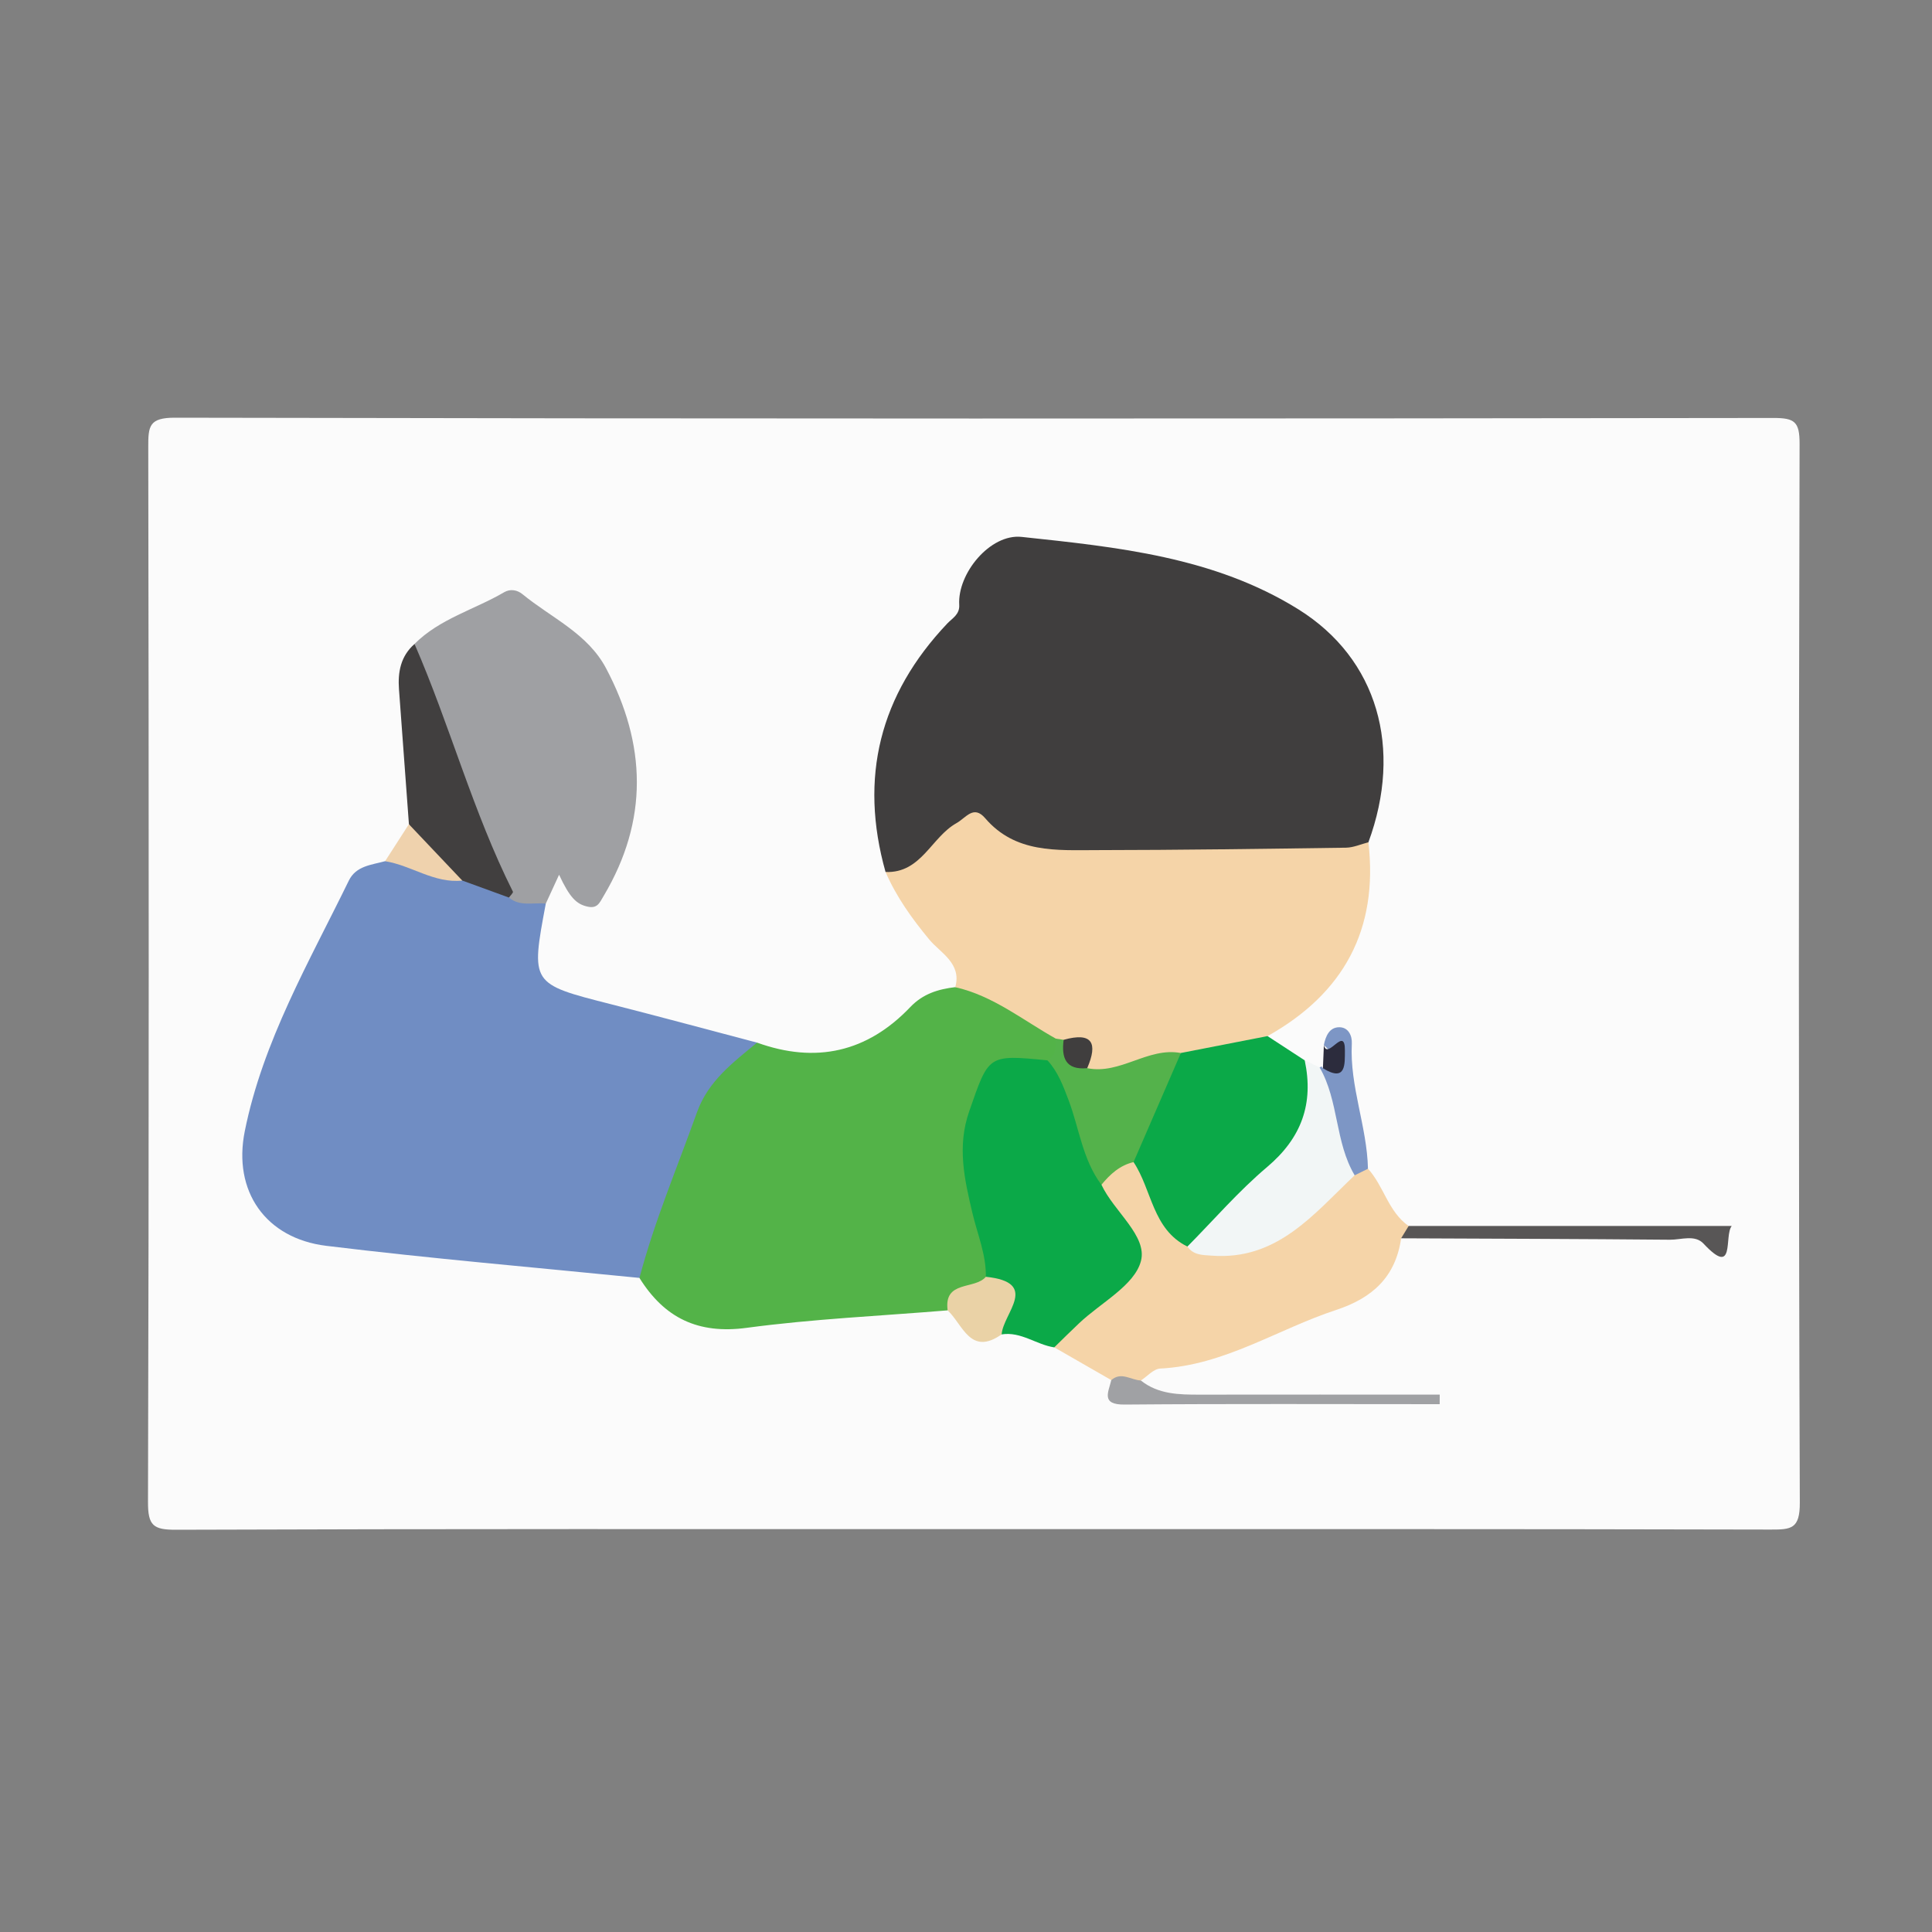 <?xml version="1.0" encoding="utf-8"?>
<!-- Generator: Adobe Illustrator 23.0.1, SVG Export Plug-In . SVG Version: 6.00 Build 0)  -->
<svg version="1.1" id="Layer_1" xmlns="http://www.w3.org/2000/svg" xmlns:xlink="http://www.w3.org/1999/xlink" x="0px" y="0px"
	 viewBox="0 0 500 500" style="enable-background:new 0 0 500 500;" xml:space="preserve">
<rect x="0" y="0" width="500" height="500" fill="#808080" stroke="none"/>
<g>
	<g>
		<path style="fill:#FBFBFB;" d="M250.9,395.74c-68.43,0-136.87-0.09-205.3,0.16c-5.92,0.02-7.32-1.05-7.3-7.2
			c0.26-91.02,0.22-182.04,0.07-273.06c-0.01-5.35,0.21-7.56,6.94-7.54c137.88,0.29,275.76,0.26,413.64,0.07
			c5.52-0.01,6.79,0.98,6.78,6.68c-0.23,91.36-0.27,182.72,0.06,274.07c0.02,6.78-2.25,6.94-7.56,6.93
			C389.12,395.68,320.01,395.74,250.9,395.74z"/>
		<path style="fill:#708DC3;" d="M141.25,233.86c-3.91,20.8-3.9,20.75,16.82,26.02c12.64,3.22,25.24,6.63,37.85,9.95
			c0.06,0.68,0.21,1.56-0.21,1.95c-14.97,14.01-18.64,33.58-25.49,51.59c-1.05,2.76-1.59,5.92-4.74,7.35
			c-27.02-2.71-54.09-5.01-81.03-8.3c-15.7-1.92-24.24-14.13-21.1-29.68c4.69-23.3,16.64-43.76,26.92-64.83
			c1.88-3.86,5.89-4.06,9.4-5.04c7.46-2.45,13.52,3.15,20.49,3.52c4.24,0.58,8.17,2.15,12.13,3.66
			C135.26,231.36,138.91,231.09,141.25,233.86z"/>
		<path style="fill:#403E3E;" d="M229.18,225.68c-6.89-24.48-1.5-45.89,15.99-64.33c1.28-1.35,3.23-2.32,3.08-4.81
			c-0.5-8.11,8-18.46,16.15-17.59c24.76,2.64,49.84,5.17,71.63,18.75c20.53,12.8,27.06,35.98,18.11,60.29
			c-2.73,4.41-7.21,4.5-11.59,4.52c-23.18,0.15-46.36,0.12-69.54,0.02c-4.79-0.02-9.52-0.63-13.33-3.75
			c-5.9-4.85-10.77-3.3-16.04,1.28C239.65,223.54,236.23,229.66,229.18,225.68z"/>
		<path style="fill:#53B348;" d="M165.49,330.73c3.87-14.66,9.79-28.61,14.88-42.85c2.91-8.14,9.36-12.91,15.56-18.05
			c15.19,5.48,28.51,2.49,39.64-9.19c3.31-3.47,7.24-4.64,11.66-5.17c12.07-1.73,19.5,6.14,27.31,13.22
			c0.74,2.94,0.16,5.38-2.64,6.98c-4.57,2.59-11.37-2.24-14.66,3.94c-4.16,7.8-6.27,16.11-4.8,25.17c1.38,8.49,6.06,16.47,4.11,25.5
			c-2.44,4.63-7.87,5.45-11.3,8.84c-17.34,1.44-34.77,2.21-52,4.52C180.63,345.34,171.94,341.07,165.49,330.73z"/>
		<path style="fill:#F5D4A8;" d="M273.25,268.8c-8.51-4.76-16.22-11.1-26.03-13.32c1.75-6.18-3.92-8.93-6.71-12.31
			c-4.53-5.47-8.52-11.04-11.33-17.5c9.24,0.37,11.82-8.99,18.35-12.64c2.49-1.39,4.42-4.8,7.44-1.27
			c7.82,9.11,18.51,8.26,28.82,8.25c21.52-0.02,43.04-0.33,64.56-0.63c1.94-0.03,3.86-0.91,5.79-1.4
			c2.62,22.61-6.43,39.15-26.1,50.16c-6.37,5.25-14.5,4.72-21.87,6.68c-7.88-0.22-14.96,5.44-23.11,3.18
			c-3.86-1.34-2.84-7.4-7.61-7.89C274.69,269.72,273.96,269.27,273.25,268.8z"/>
		<path style="fill:#9FA0A3;" d="M141.25,233.86c-3.2-0.37-6.67,0.85-9.54-1.57c-11.17-20.75-20.37-42.24-24.44-65.63
			c6.52-6.55,15.5-8.87,23.2-13.39c1.56-0.91,3.38-0.62,4.74,0.5c7.45,6.12,16.84,10.14,21.62,19.15
			c10.45,19.7,11.04,39.36-0.59,58.92c-1.11,1.87-1.64,3.41-4.33,2.76c-2.7-0.65-4.45-2.25-7.22-8.22
			C143.42,229.16,142.34,231.51,141.25,233.86z"/>
		<path style="fill:#F5D4A8;" d="M287.6,357.17c-4.92-2.83-9.84-5.66-14.76-8.48c1.2-7.55,7.5-10.9,12.8-14.73
			c6.75-4.88,8.38-9.93,3.16-16.9c-2.38-3.18-4.9-6.55-4.59-10.97c1.43-4.42,4.57-6.35,9.1-6.25c4.67,2.21,5.9,6.9,7.75,11.06
			c1.75,3.95,3.12,8.07,7.44,10.08c9.44,3.26,17.75,0.98,25.24-5.17c4.9-4.03,9.95-7.87,14.86-11.91c1.64-1.14,3.32-2.18,5.45-1.42
			c4.1,4.51,5.23,11.13,10.51,14.81c0.34,1.67-0.64,2.53-1.95,3.19c-1.44,9.98-7.39,15.43-16.83,18.54
			c-15.18,4.99-28.89,14.33-45.52,15.16c-1.72,0.09-3.34,2.02-5,3.09C292.68,359.44,290.14,358.46,287.6,357.17z"/>
		<path style="fill:#0BA948;" d="M285.06,306.62c3.22,6.92,11.94,13.24,10.21,19.75c-1.67,6.31-10.37,10.76-15.96,16.05
			c-2.18,2.06-4.32,4.18-6.47,6.28c-4.64-0.69-8.6-4.15-13.61-3.36c-3.65,0.54-2.75-2.16-1.96-3.48c2.76-4.59,0.39-7.97-2.13-11.42
			c0.09-5.76-2.18-11.01-3.47-16.47c-2.06-8.73-4.03-17.24-0.83-26.39c5.09-14.57,4.7-14.7,20.26-13.16
			c10.94,7.2,10.41,19.6,13.7,30.26C284.97,305.27,284.9,305.97,285.06,306.62z"/>
		<path style="fill:#0BA948;" d="M307.3,322.61c-9.07-4.47-9.15-14.67-13.94-21.87c-0.3-11.31,3.91-20.66,12.25-28.23
			c7.47-1.46,14.95-2.91,22.42-4.37c3.21,2.09,6.42,4.19,9.63,6.28c4.61,5.72,4.78,13.05,1.17,17.94
			C330.17,304.13,320.81,315.67,307.3,322.61z"/>
		<path style="fill:#413F3F;" d="M107.28,166.66c9.18,21.09,15.11,43.47,25.46,64.1c0.14,0.27-0.66,1.01-1.02,1.53
			c-4.02-1.47-8.05-2.93-12.07-4.4c-5.98-3.56-11.95-7.13-13.82-14.59c-0.86-11.63-1.73-23.25-2.57-34.88
			C102.93,173.95,103.68,169.81,107.28,166.66z"/>
		<path style="fill:#F2F6F6;" d="M307.3,322.61c6.83-6.9,13.22-14.33,20.61-20.57c8.93-7.53,12.13-16.42,9.75-27.62
			c1.29,0.61,2.57,1.22,3.86,1.82c9.13,7.33,7.98,17.99,9.07,27.92c-10.59,10.02-20.03,22.08-36.99,20.8
			C311.24,324.79,308.86,324.86,307.3,322.61z"/>
		<path style="fill:#585656;" d="M362.61,320.47c0.65-1.06,1.3-2.13,1.95-3.19c27.87,0,55.74,0,83.61,0
			c-2.04,2.52,1.03,13.48-7.29,4.58c-2.25-2.41-5.78-1-8.69-1.02C409,320.63,385.8,320.57,362.61,320.47z"/>
		<path style="fill:#A0A1A4;" d="M287.6,357.17c2.58-2.26,5.1-0.01,7.65,0.1c4.53,3.61,9.9,3.67,15.31,3.66
			c20.68-0.03,41.36-0.01,62.04-0.01c0,0.83-0.01,1.66-0.01,2.48c-27.18,0-54.36-0.13-81.54,0.1
			C284.84,363.56,286.87,360.29,287.6,357.17z"/>
		<path style="fill:#7D96C5;" d="M350.59,304.17c-5.13-8.62-4.07-19.26-9.07-27.92c0,0,0.51-0.25,0.51-0.25l0.33,0.46
			c4.38-1.82,2.52-3.9,0.25-6c0.47-2.32,1.43-4.63,4.03-4.61c2.27,0.01,3.33,2.12,3.21,4.27c-0.57,11.05,3.94,21.42,4.18,32.35
			C352.9,303.03,351.75,303.6,350.59,304.17z"/>
		<path style="fill:#EAD2A6;" d="M255.14,330.43c14.12,1.47,4.43,9.47,4.09,14.9c-8.11,5.71-10.04-2.53-13.98-6.21
			C244.18,331.25,252.29,333.84,255.14,330.43z"/>
		<path style="fill:#EFD2AD;" d="M105.82,213.31c4.61,4.86,9.21,9.72,13.82,14.58c-7.28,0.78-13.18-3.94-19.98-5.01
			C101.72,219.68,103.77,216.49,105.82,213.31z"/>
		<path style="fill:#2C2C3D;" d="M342.62,270.45c0.88,4.11,5.51-5.29,5.44,1.46c-0.04,3.36,0.39,8.3-5.69,4.55
			C342.45,274.46,342.54,272.46,342.62,270.45z"/>
		<path style="fill:#54B24B;" d="M305.61,272.52c-4.08,9.41-8.17,18.82-12.25,28.23c-3.56,0.84-6.08,3.15-8.31,5.87
			c-4.88-6.49-5.73-14.55-8.49-21.87c-1.4-3.71-2.76-7.37-5.48-10.34c2.31-1.26,2.17-3.46,2.16-5.61c0.67,0.1,1.34,0.2,2.01,0.3
			c2.66,1.93,3.58,5.3,6.1,7.34C289.94,278.19,297.06,270.92,305.61,272.52z"/>
		<path style="fill:#403E3E;" d="M281.37,276.44c-5.62,0.53-6.7-2.71-6.1-7.34C282.75,267.02,284.15,269.98,281.37,276.44z"/>
	</g>
</g>
</svg>
